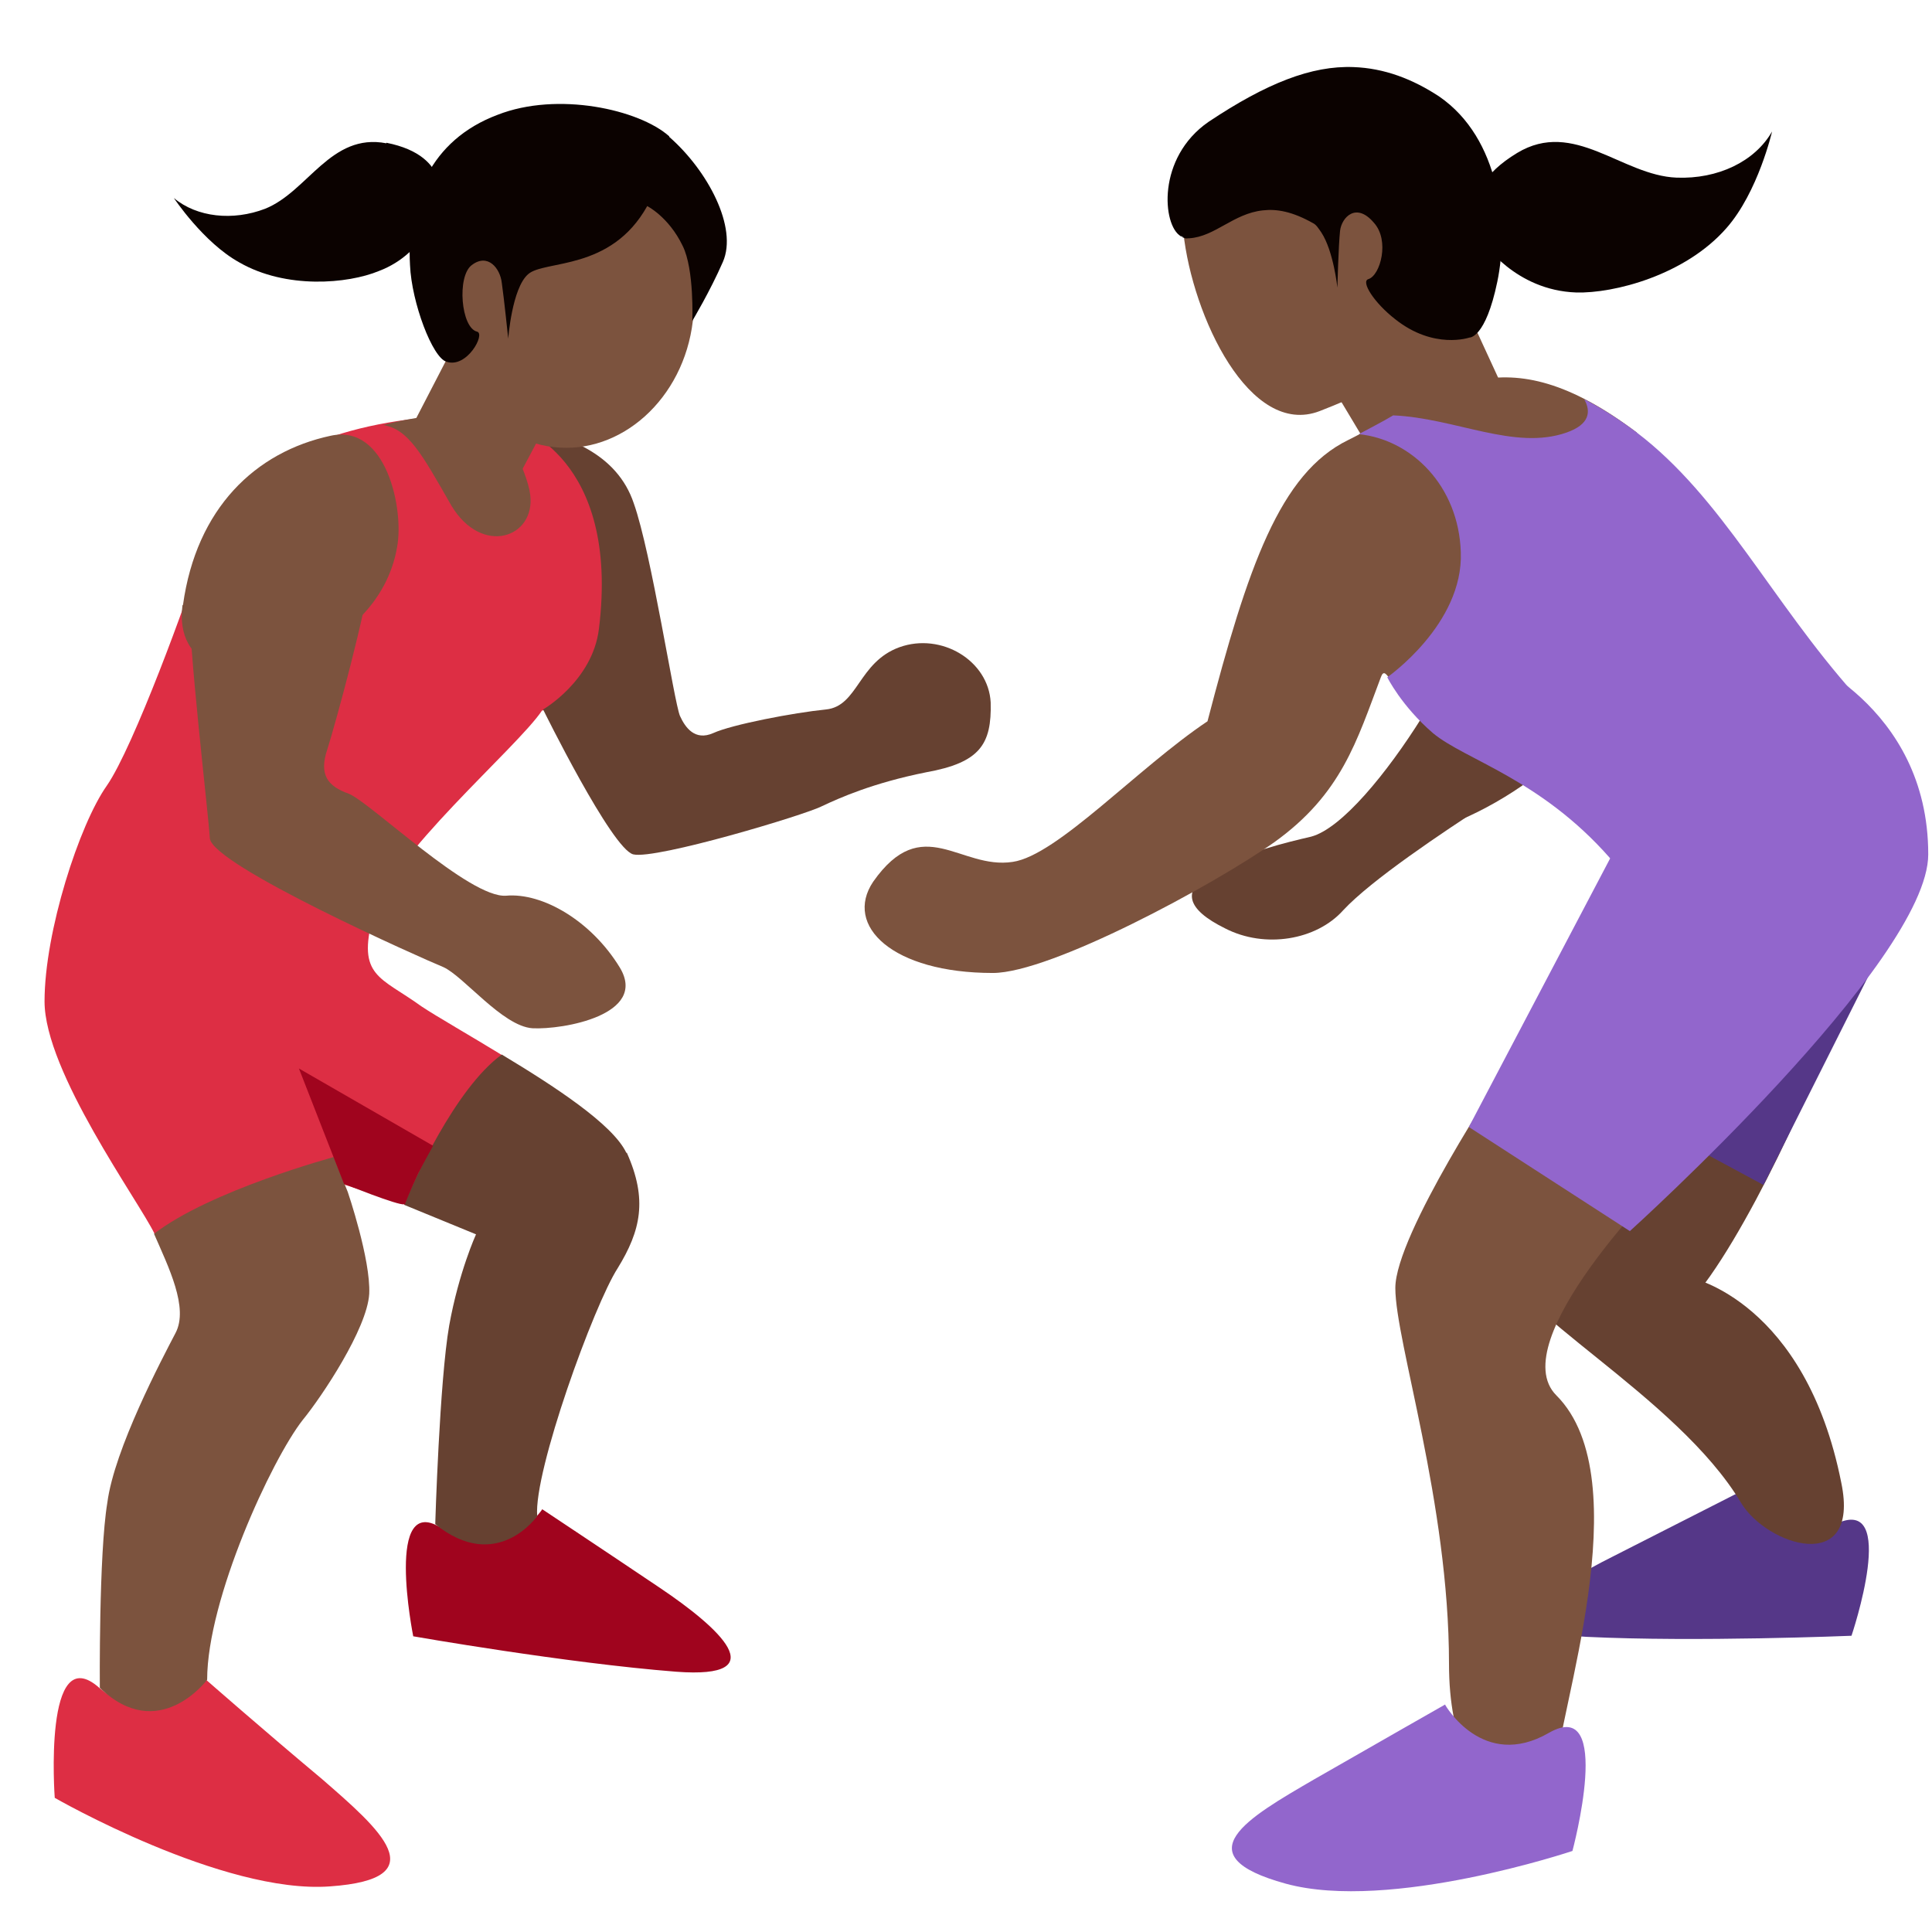 <svg xmlns="http://www.w3.org/2000/svg" viewBox="0 0 45 45" enable-background="new 0 0 45 45"><defs><clipPath id="a"><path d="M0 36h36V0H0v36z"/></clipPath></defs><g><g><g clip-path="url(#a)" transform="matrix(1.25 0 0 -1.25 0 45)"><g><path fill="#553788" d="M32.42 8.2s.6-1.2 1.78-.6c1.2.58.3-2.08.3-2.08s-2.9-.12-4.94-.02c-1.87.1-.7.9.5 1.5 1.18.6 2.36 1.2 2.36 1.2"/></g><g><path fill="#664131" d="M26.5 22.64c-.65-1.04-1.5-2.08-2.07-2.23-.43-.1-1.28-.3-1.85-.65-.57-.35-.48-.7.25-1.06.74-.38 1.7-.22 2.2.34.52.56 1.85 1.45 2.67 1.98.82.53-.7 2.4-1.2 1.62"/></g><g><path fill="#664131" d="M26.26 22.14c.3.48.96 1.04.96 1.04l-.4 2.47 3.04-.12s-.42-2.56-.55-3.13c-.12-.58-1.3-1.34-2.08-1.67-.78-.33-1.28.87-.96 1.4"/></g><g><path fill="#664131" d="M31.5 12.2s-3.5 1.3-3.5.36c0-.92 3.25-2.56 4.44-4.56.48-.8 2.23-1.37 1.87.37-.67 3.38-2.8 3.82-2.8 3.82"/></g><g><path fill="#664131" d="M29 12.55s1.3-1.5 2.13-1.1c.83.4 2.44 3.76 2.87 5 .43 1.22-.5 3.72-1.75 2.1-1.26-1.64-3.26-6-3.26-6"/></g><g><path fill="#553788" d="M35.1 18.38L29 16l3.86-2.08 2.24 4.46z"/></g><g><path fill="#7c533e" d="M28 16s-2-3-2-4 1-4 1-7 2-3 2-2 1.58 5.42 0 7c-1 1 2 4 2 4l-3 2z"/></g><g><path fill="#9266cc" d="M30 20l-2.63-5 3-1.94s5.56 5.02 5.56 7.02c0 2.8-2.5 3.73-2.5 3.73L30 20z"/></g><g><path fill="#7c533e" d="M27 30.95l1-2.17-2.55-1.03-1.06 1.77 2.6 1.43z"/></g><g><path fill="#7c533e" d="M27.47 31.14c-.17-1.58-1.52-2.27-2.88-2.8-1.3-.5-2.37 1.76-2.54 3.33-.18 1.6 1.68 2.8 3.12 2.64 1.45-.15 2.47-1.57 2.3-3.16"/></g><g><path fill="#7c533e" d="M22.5 22.56c-1.3-.87-2.8-2.5-3.63-2.62-.98-.15-1.68.94-2.6-.37-.55-.82.36-1.7 2.23-1.7 1.08 0 4.1 1.63 5.25 2.44 1.25.9 1.53 1.88 1.98 3.07.05.14.1.07.2-.08l4.57 4.64c-2.52 1.9-3.6.75-5.38-.14-1.27-.62-1.87-2.36-2.62-5.24"/></g><g><path fill="#9266cc" d="M30 20c3.2 1.3 4.56 3.06 4.56 3.06-1.56 1.75-2.47 3.67-4.06 4.88-.35.26-.68.47-.98.62.13-.23.1-.47-.33-.62-.97-.34-2.07.27-3.23.32-.2-.12-.42-.23-.64-.35.98-.1 1.86-.96 1.9-2.2.05-1.34-1.37-2.33-1.37-2.33s.26-.53.85-1.04c.6-.5 2-.85 3.3-2.33"/></g><g><path fill="#9266cc" d="M26.93 4.23s.7-1.23 1.93-.52c1.22.7.44-2.2.44-2.2S25.9.37 23.96.9c-1.93.53-.7 1.23.52 1.94 1.22.7 2.45 1.4 2.45 1.4"/></g><g><path fill="#0b0200" d="M22 31.6c.05-.04.1-.05.16-.03-.02 0-.04 0-.07 0-.04 0-.07.02-.1.03"/></g><g><path fill="#0b0200" d="M26.82 34.2c-.5.33-1.03.53-1.6.55-.78.03-1.62-.3-2.7-1.02-.97-.67-.86-1.93-.52-2.13.03 0 .06-.04.1-.04.02 0 .04 0 .06 0 .48.03.82.46 1.37.52.26.03.55-.02.94-.24.06-.03.1-.1.15-.17.23-.35.3-1.03.3-1.03s.02.78.05 1.06c.03.25.3.54.63.15.3-.33.12-.98-.1-1.05-.15-.04.1-.44.5-.75.72-.57 1.38-.34 1.38-.34s.3-.02.52 1.04c.22 1.05.05 2.67-1.08 3.45"/></g><g><path fill="#a0041e" d="M10.1 7.87s-.75-1.1-1.85-.36c-1.1.74-.55-2-.55-2s2.85-.5 4.9-.66c1.86-.14.8.82-.3 1.56-1.1.74-2.2 1.47-2.2 1.47"/></g><g><path fill="#dd2e44" d="M3.85 4.7s-.92-1.07-2-.15C.8 5.48 1.02 2.5 1.02 2.5S4.15.7 6.15.85c2 .14.92 1.07-.15 2C4.9 3.77 3.84 4.7 3.84 4.7"/></g><g><path fill="#dd2e44" d="M7.75 28.2c2.73.3 3.7-1.42 3.7-1.42 1.1-3.65-1.35-4.02-1.35-4.02-.47-.7-2.86-2.72-3.15-3.84-.3-1.12.14-1.12.9-1.67.3-.2.9-.54 1.52-.92l-1.67-2.8-1.3.4-3.52-.92c-.3.62-2.05 3.02-2.05 4.33 0 1.3.65 3.3 1.16 4.02.5.72 1.52 3.52 1.76 4.3.47 1.53 2.07 2.32 4 2.54"/></g><g><path fill="#7c533e" d="M6.22 14.44s-2.3-.62-3.35-1.43c.27-.62.65-1.38.4-1.85C3.02 10.68 2.13 9 2 8c-.16-.96-.14-3.45-.14-3.45 1.1-1.06 2 .15 2 .15 0 1.5 1.2 4.1 1.78 4.84.36.44 1.2 1.7 1.24 2.35.03.64-.4 1.9-.4 1.9l-.26.64z"/></g><g><path fill="#664131" d="M11.67 14.52c-.25.53-1.34 1.24-2.32 1.83-.87-.63-1.66-2.4-1.82-2.8L8.87 13s-.32-.7-.5-1.7c-.18-1.03-.26-3.7-.26-3.7 1.15-.93 1.9.15 1.9.15-.07.83 1.06 3.94 1.5 4.62.43.7.56 1.28.17 2.15"/></g><g><path fill="#7c533e" d="M3.4 24.72c-.15-1.16 1-1.47 2-1.06 1 .4 1.82 1.1 2 2.15.13.7-.2 2.3-1.24 2.07-1.4-.3-2.5-1.35-2.75-3.15"/></g><g><path fill="#664131" d="M9.58 28.05c.97-.13 1.92-.5 2.23-1.43.33-.93.75-3.7.86-3.96.1-.22.28-.47.62-.32.35.16 1.5.38 2.1.44.6.06.6.88 1.37 1.16.78.28 1.66-.25 1.7-1.03.02-.78-.2-1.12-1.2-1.3-1-.2-1.62-.48-1.94-.63-.3-.16-3.1-1-3.52-.9-.4.1-1.68 2.7-1.68 2.7s.92.53 1.04 1.5c.4 3.23-1.56 3.78-1.56 3.78"/></g><g><path fill="#7c533e" d="M3.53 24.88c-.03-.85.35-4 .38-4.5.04-.5 3.98-2.25 4.35-2.4.38-.17 1.1-1.1 1.66-1.14.57-.03 2.16.25 1.63 1.13-.53.87-1.44 1.4-2.12 1.34-.68-.05-2.52 1.73-2.93 1.9-.4.14-.56.36-.4.83.15.47.74 2.63.8 3.3.07.7-3.28 1-3.34-.45"/></g><g><path fill="#a0041e" d="M7.53 13.56c-.1-.03-1.12.38-1.12.38l-.84 2.15 2.5-1.44s-.15-.27-.28-.52c-.12-.25-.25-.58-.25-.58"/></g><g><path fill="#7c533e" d="M9.03 28.28c.28-.03.8-1.06.85-1.5.1-.8-.9-1.15-1.47-.2-.56.98-.8 1.42-1.27 1.5 0 0 .5.14.96.17.46.03.93.03.93.03"/></g><g><path fill="#7c533e" d="M8.58 29.8L7.7 28.1l1.77-1.34 1 1.88-1.9 1.13z"/></g><g><path fill="#0b0200" d="M27.64 31.5s-.66.87.63 1.65c1.06.64 1.95-.42 2.97-.46.77-.03 1.46.3 1.78.86 0 0-.26-1.13-.85-1.8-.77-.88-2.1-1.22-2.8-1.2-1.14.04-1.73.94-1.73.94"/></g><g><path fill="#7c533e" d="M10.93 32.92c-1.27.16-2.44-.9-2.62-2.35-.16-1.45.72-2.75 2-2.9 1.26-.15 2.43.9 2.6 2.35.2 1.45-.7 2.75-1.97 2.9"/></g><g><path fill="#0b0200" d="M7.2 33.33c-1.04.2-1.46-.9-2.26-1.22-.6-.23-1.27-.16-1.7.2 0 0 .55-.83 1.22-1.2.87-.5 2.02-.4 2.6-.16.9.34 1.12 1.24 1.12 1.24s.28.9-.98 1.15"/></g><g><path fill="#0b0200" d="M12.47 33.46c-.56.5-2.08.84-3.2.4-1.25-.47-1.7-1.58-1.63-2.8.03-.7.42-1.73.68-1.8.38-.13.73.52.57.56-.3.07-.38 1.03-.1 1.24.3.23.53-.06.56-.33.04-.27.12-1.04.12-1.04s.07.94.37 1.2c.3.27 1.54.05 2.22 1.27 0 0 .4-.2.66-.74.22-.44.18-1.4.18-1.4s.33.55.57 1.1c.28.64-.28 1.7-1 2.33"/></g></g></g></g></svg>